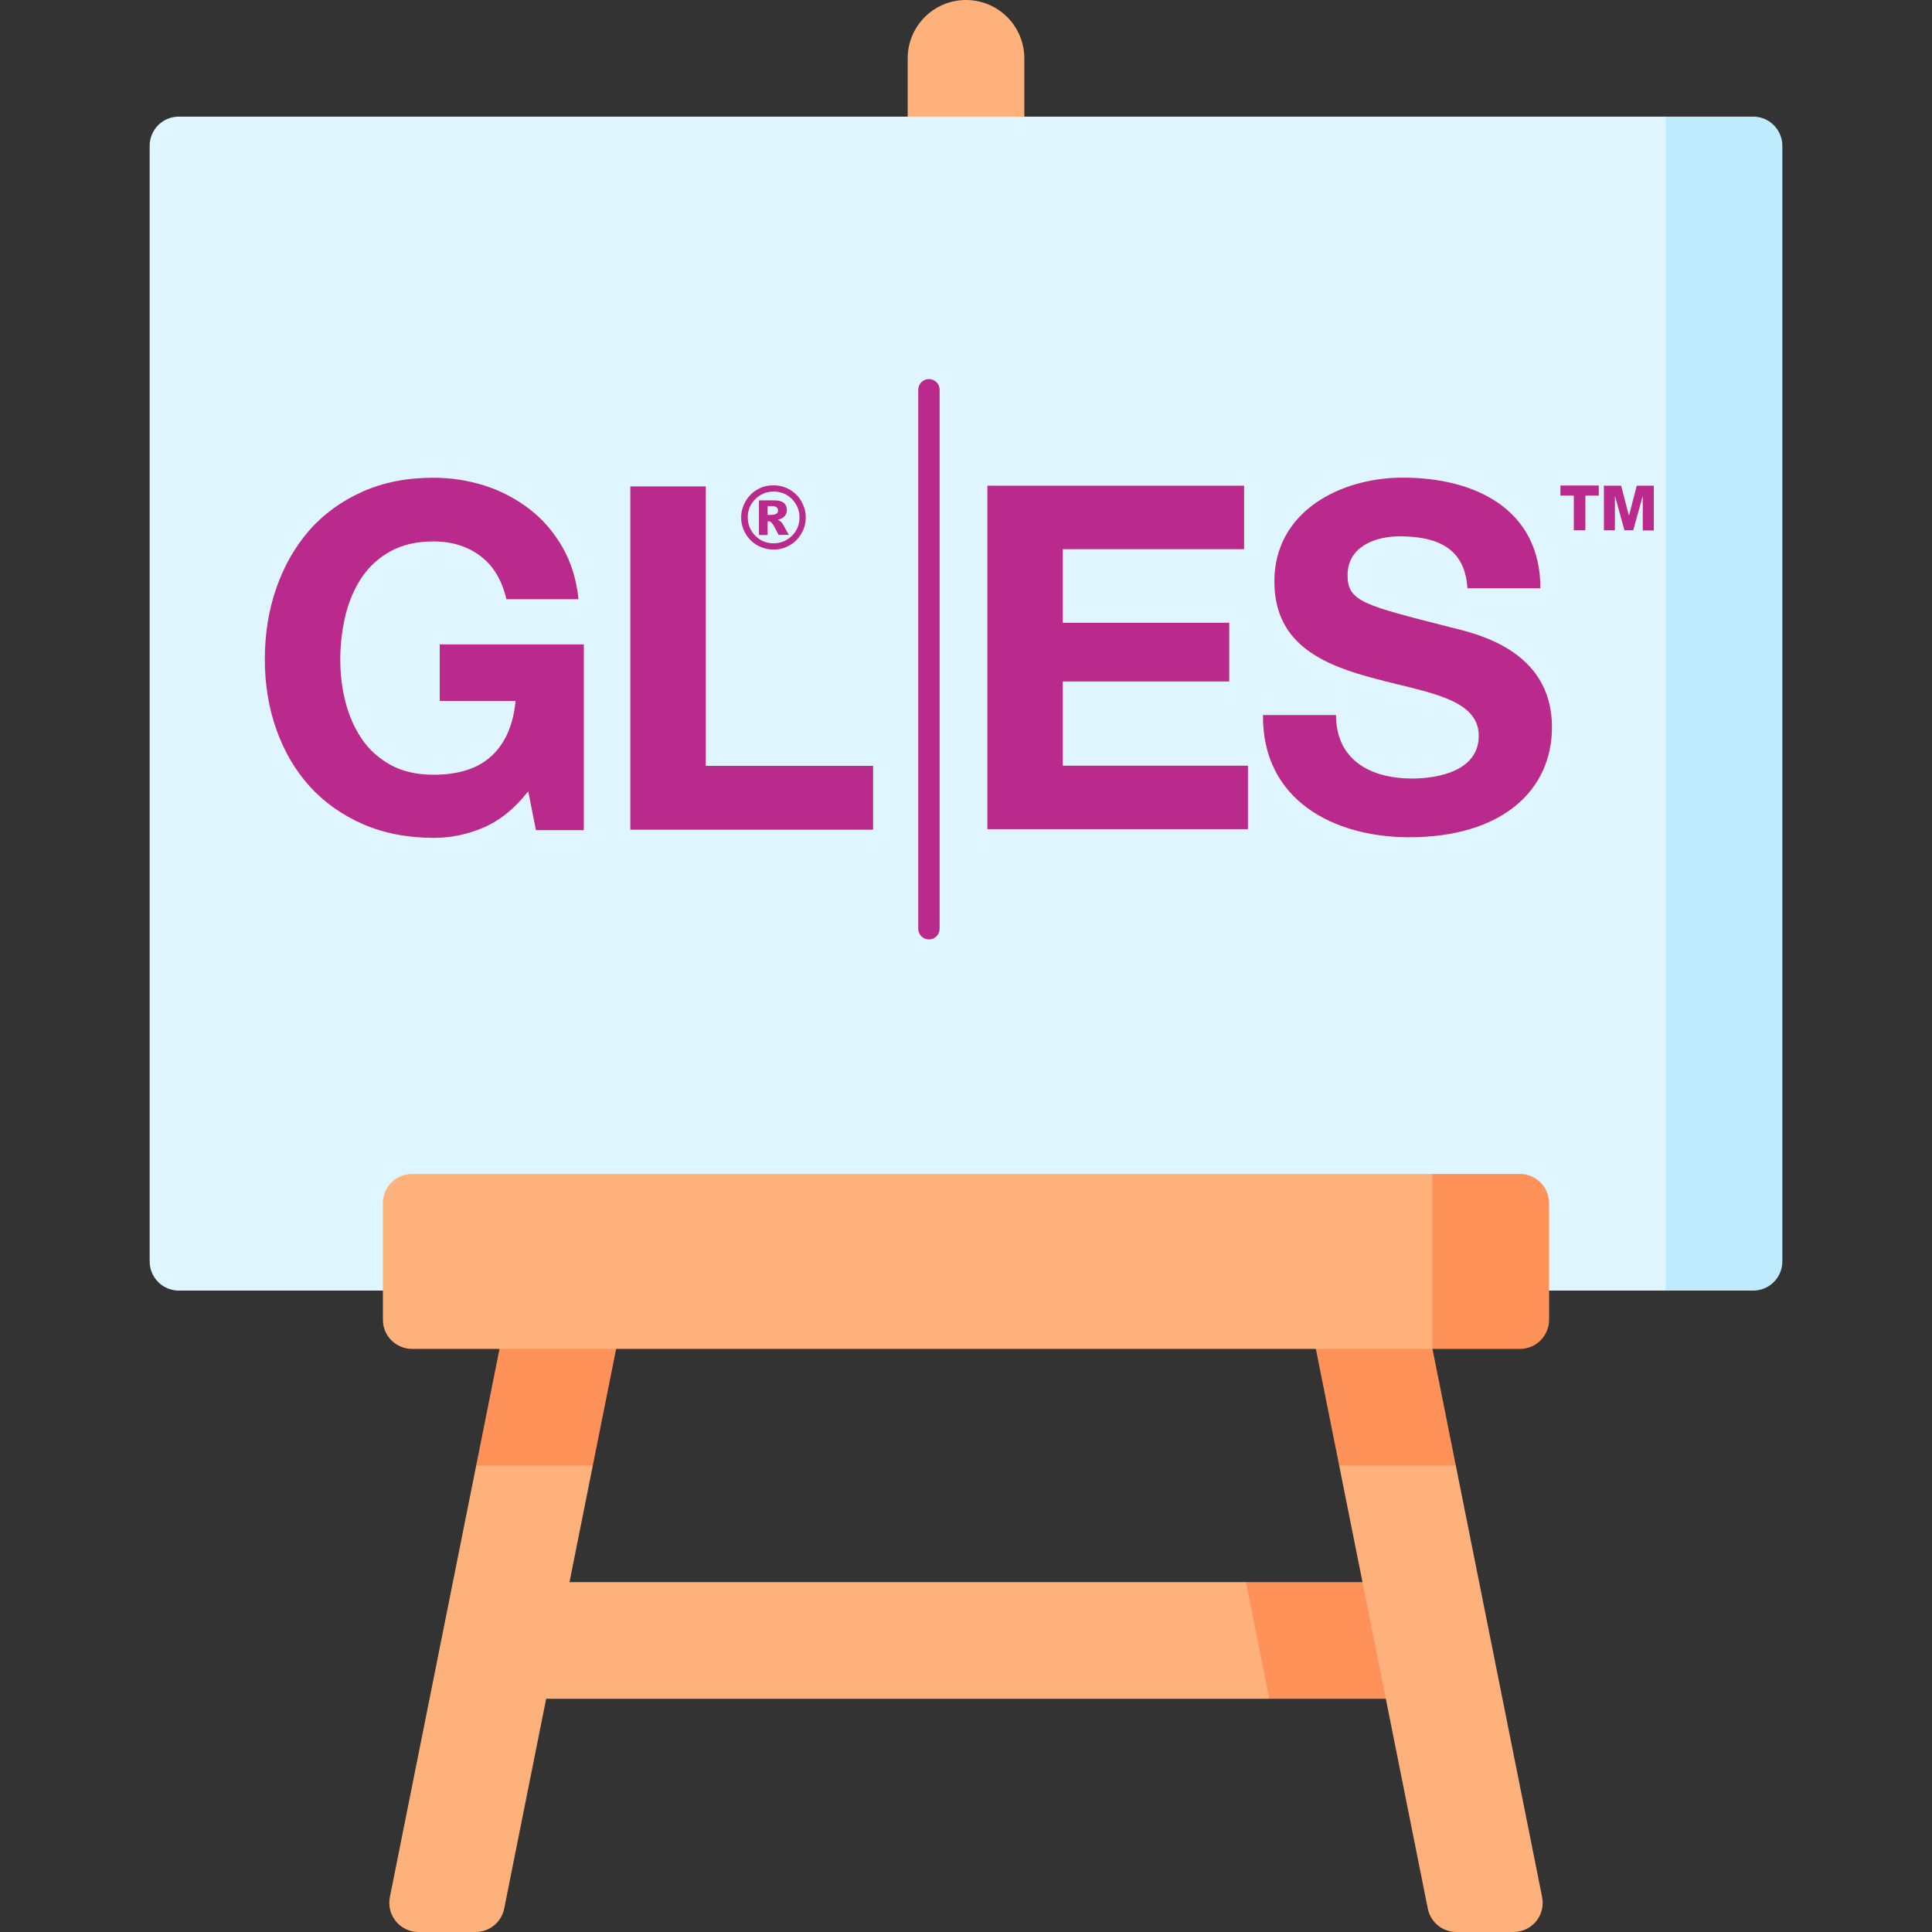 <?xml version="1.0" encoding="UTF-8" standalone="no"?>
<svg
   id="Capa_1"
   enable-background="new 0 0 497 497"
   height="512"
   viewBox="0 0 497 497"
   width="512"
   version="1.1"
   sodipodi:docname="composegl.svg"
   inkscape:version="1.1.2 (0a00cf5339, 2022-02-04)"
   inkscape:export-filename="/home/fux/Schreibtisch/composegl.png"
   inkscape:export-xdpi="96"
   inkscape:export-ydpi="96"
   xmlns:inkscape="http://www.inkscape.org/namespaces/inkscape"
   xmlns:sodipodi="http://sodipodi.sourceforge.net/DTD/sodipodi-0.dtd"
   xmlns="http://www.w3.org/2000/svg"
   xmlns:svg="http://www.w3.org/2000/svg">
  <rect x="0" y="0" width="497" height="497" fill="#333333" stroke="none"/>
  <defs
     id="defs27" />
  <sodipodi:namedview
     id="namedview25"
     pagecolor="#ffffff"
     bordercolor="#666666"
     borderopacity="1.0"
     inkscape:pageshadow="2"
     inkscape:pageopacity="0.0"
     inkscape:pagecheckerboard="0"
     showgrid="false"
     inkscape:zoom="1.7050781"
     inkscape:cx="187.38144"
     inkscape:cy="211.7205"
     inkscape:window-width="2560"
     inkscape:window-height="1371"
     inkscape:window-x="3360"
     inkscape:window-y="641"
     inkscape:window-maximized="1"
     inkscape:current-layer="layer1" />
  <path
     d="m368.5 407h-48l-27 15 33 15h42z"
     fill="#ff9259"
     id="path2" />
  <path
     d="m128.5 407v30h198l-6-30z"
     fill="#ffb17b"
     id="path4" />
  <path
     d="m248.5 0c-8.284 0-15 6.716-15 15v45h30v-45c0-8.284-6.716-15-15-15z"
     fill="#ffb17b"
     id="path6" />
  <path
     d="m188.5 197h-30l-36 180v30l30-30z"
     fill="#ff9259"
     id="path8" />
  <path
     d="m122.5 377-22.206 111.029c-.928 4.641 2.622 8.971 7.354 8.971h14.703c3.575 0 6.653-2.523 7.354-6.029l22.795-113.971z"
     fill="#ffb17b"
     id="path10" />
  <path
     d="m308.5 197h30l36 180v30l-30-30z"
     fill="#ff9259"
     id="path12" />
  <path
     d="m374.5 377 22.206 111.029c.928 4.641-2.621 8.971-7.354 8.971h-14.703c-3.575 0-6.653-2.523-7.354-6.029l-22.795-113.971z"
     fill="#ffb17b"
     id="path14" />
  <path
     d="m428.5 30-110 151 110 151h22.5c4.142 0 7.5-3.358 7.5-7.5v-287c0-4.142-3.358-7.5-7.5-7.5z"
     fill="#bfebff"
     id="path16" />
  <path
     d="m38.5 37.5v287c0 4.142 3.358 7.5 7.5 7.5h382.5v-302h-382.5c-4.142 0-7.5 3.358-7.5 7.5z"
     fill="#dff5ff"
     id="path18" />
  <path
     d="m368.5 302-30 22.5 30 22.5h22.5c4.142 0 7.5-3.358 7.5-7.5v-30c0-4.142-3.358-7.5-7.5-7.5z"
     fill="#ff9259"
     id="path20" />
  <path
     d="m98.5 309.5v30c0 4.142 3.358 7.5 7.5 7.5h262.5v-45h-262.5c-4.142 0-7.5 3.358-7.5 7.5z"
     fill="#ffb17b"
     id="path22" />
  <g
     inkscape:groupmode="layer"
     id="layer1"
     inkscape:label="logo">
    <path
       fill="#ba2a8d"
       d="m 124.364,212.894 c -4.203,1.794 -8.452,2.644 -12.749,2.644 -6.752,0 -12.844,-1.18 -18.274,-3.541 -5.383,-2.361 -9.963,-5.619 -13.694,-9.727 -3.73,-4.155 -6.563,-8.972 -8.547,-14.591 -1.983,-5.572 -2.975,-11.616 -2.975,-18.038 0,-6.611 0.992,-12.749 2.975,-18.415 1.983,-5.666 4.816,-10.624 8.499,-14.827 3.683,-4.203 8.263,-7.508 13.646,-9.916 5.383,-2.408 11.474,-3.589 18.274,-3.589 4.533,0 8.924,0.708 13.174,2.03 4.25,1.369 8.074,3.4 11.521,6.044 3.447,2.644 6.233,5.902 8.499,9.822 2.219,3.872 3.589,8.358 4.108,13.363 h -18.557 c -1.133,-4.958 -3.4,-8.641 -6.705,-11.144 -3.305,-2.455 -7.319,-3.73 -11.994,-3.73 -4.391,0 -8.074,0.85 -11.144,2.55 -3.069,1.7 -5.525,3.966 -7.413,6.8 -1.889,2.833 -3.258,6.091 -4.155,9.727 -0.85,3.636 -1.322,7.413 -1.322,11.285 0,3.73 0.425,7.319 1.322,10.86 0.897,3.541 2.267,6.658 4.155,9.491 1.889,2.833 4.391,5.052 7.413,6.752 3.069,1.7 6.752,2.55 11.144,2.55 6.422,0 11.427,-1.605 14.921,-4.864 3.494,-3.258 5.572,-7.98 6.138,-14.119 h -19.502 v -14.544 h 37.067 v 47.786 h -12.324 l -1.983,-10.01 c -3.447,4.439 -7.319,7.555 -11.521,9.349 z"
       id="path10-3"
       style="stroke-width:0.472" />
    <polygon
       fill="#ba2a8d"
       points="908.2,342.7 908.2,155.6 949.3,155.6 949.3,307.9 1040.5,307.9 1040.5,342.7 "
       id="polygon12"
       transform="matrix(0.472,0,0,0.472,-266.517,51.688)" />
    <g
       id="g22"
       transform="matrix(0.472,0,0,0.472,-266.517,51.688)">
      <polygon
         fill="#ba2a8d"
         points="1244.8,342.4 1102.8,342.4 1102.8,155.2 1242.7,155.2 1242.7,189.8 1143.9,189.8 1143.9,229.9 1234.6,229.9 1234.6,261.9 1143.9,261.9 1143.9,307.8 1244.8,307.8 "
         id="polygon18" />
      <path
         fill="#ba2a8d"
         d="m 1292.8,280.2 c 0,24.9 19.4,34.6 41.4,34.6 14.4,0 36.4,-4.2 36.4,-23.3 0,-20.2 -28,-23.6 -55.6,-30.9 -27.8,-7.3 -55.8,-18.1 -55.8,-53.2 0,-38.3 36.2,-56.6 70,-56.6 39.1,0 75,17 75,60.3 h -39.8 c -1.3,-22.5 -17.3,-28.3 -37,-28.3 -13.1,0 -28.3,5.5 -28.3,21.2 0,14.4 8.9,16.3 55.8,28.3 13.6,3.4 55.6,12.1 55.6,54.5 0,34.3 -27,60 -77.8,60 -41.4,0 -80.2,-20.4 -79.7,-66.6 z"
         id="path20-6" />
    </g>
    <line
       fill="#ba2a8d"
       stroke="#ba2a8d"
       stroke-width="5.499"
       stroke-linecap="round"
       x1="238.965"
       y1="100.276"
       x2="238.965"
       y2="238.912"
       id="line24" />
    <g
       id="g34"
       transform="matrix(0.472,0,0,0.472,-266.517,51.688)">
      <path
         fill="#ba2a8d"
         d="m 1436,160.6 h -7.3 v 18.9 h -6.3 v -18.9 h -7.3 v -5.5 h 20.9 z"
         id="path30" />
      <path
         fill="#ba2a8d"
         d="m 1438.9,155.2 h 9.3 l 4.2,16.2 h 0.1 l 4.2,-16.2 h 9.3 v 24.4 h -6 V 161 h -0.1 l -5.1,18.5 h -4.8 l -5.1,-18.5 h -0.1 v 18.5 h -6 v -24.3 z"
         id="path32" />
    </g>
    <g
       id="g38"
       transform="matrix(0.472,0,0,0.472,-266.517,51.688)">
      <path
         fill="#ba2a8d"
         d="m 1003.8,172.5 c 0,3.1 -0.8,6.1 -2.4,8.8 -1.6,2.7 -3.7,4.9 -6.4,6.4 -2.7,1.6 -5.6,2.3 -8.8,2.3 -3.1,0 -6,-0.8 -8.8,-2.3 -2.7,-1.6 -4.9,-3.7 -6.4,-6.4 -1.6,-2.7 -2.4,-5.6 -2.4,-8.8 0,-3.1 0.8,-6 2.4,-8.8 1.6,-2.7 3.7,-4.9 6.4,-6.4 2.7,-1.6 5.6,-2.3 8.8,-2.3 3.1,0 6.1,0.8 8.8,2.3 2.7,1.6 4.9,3.7 6.4,6.4 1.6,2.8 2.4,5.7 2.4,8.8 z m -3.4,0 c 0,-3.9 -1.4,-7.2 -4.1,-10 -2.8,-2.8 -6.1,-4.1 -10,-4.1 -3.9,0 -7.2,1.4 -10,4.1 -2.8,2.8 -4.1,6.1 -4.1,10 0,3.9 1.4,7.2 4.1,10 2.8,2.8 6.1,4.1 10,4.1 3.9,0 7.2,-1.4 10,-4.1 2.7,-2.7 4.1,-6.1 4.1,-10 z m -22.1,-9.3 h 8.4 c 2.4,0 4.1,0.5 5.2,1.4 1.1,1 1.6,2.2 1.6,3.9 0,1.3 -0.4,2.3 -1.2,3.3 -0.8,0.9 -2.1,1.6 -3.8,2 0.7,0.3 1.2,0.6 1.6,0.9 0.5,0.4 1,1.1 1.5,1.9 0,0.1 1,1.9 3,5.4 H 989 c -1.8,-3.6 -3,-5.7 -3.6,-6.4 -0.6,-0.7 -1.2,-1 -1.8,-1 -0.1,0 -0.3,0 -0.6,0.1 v 7.4 h -4.7 z m 4.7,7.9 h 2 c 1.3,0 2.3,-0.2 2.9,-0.7 0.6,-0.4 0.8,-1 0.8,-1.7 0,-0.7 -0.3,-1.3 -0.8,-1.7 -0.5,-0.4 -1.4,-0.7 -2.7,-0.7 H 983 Z"
         id="path36" />
    </g>
  </g>
</svg>
